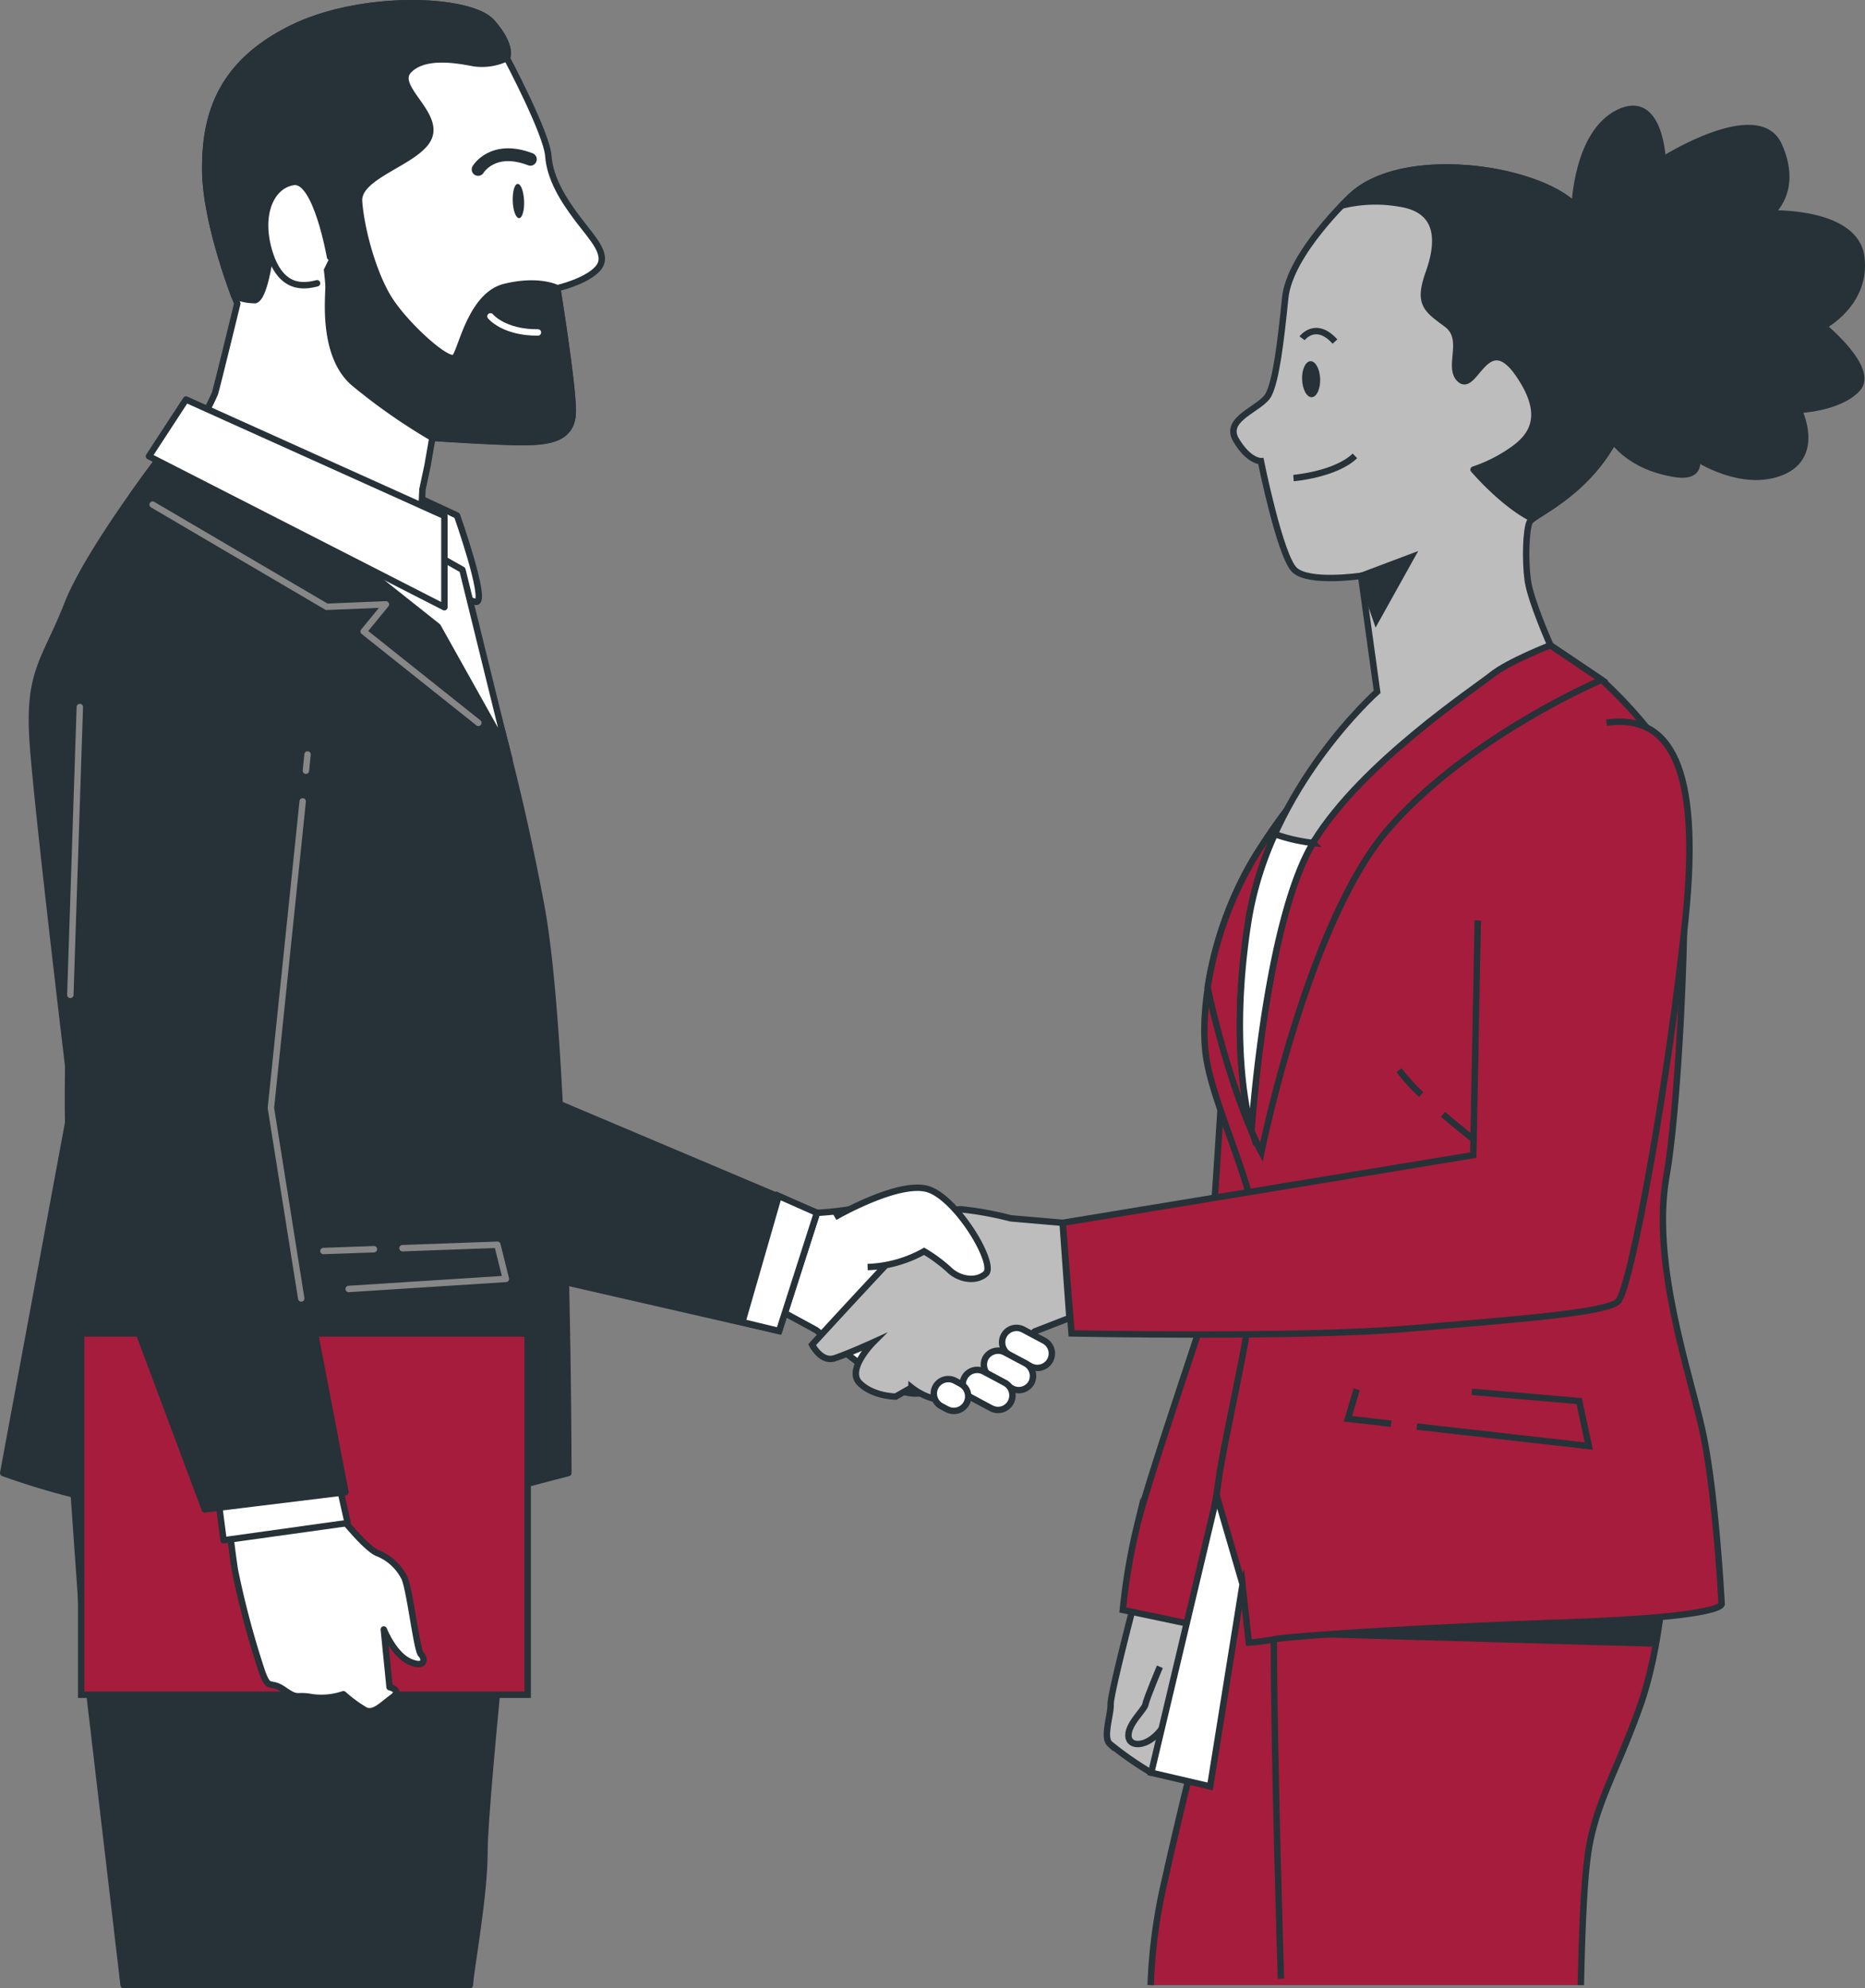 <?xml version="1.0" encoding="UTF-8" standalone="no"?>
<svg
   viewBox="0 0 290.875 310.124"
   version="1.1"
   id="svg109"
   sodipodi:docname="Partnership-bro.svg"
   width="290.875"
   height="310.124"
   inkscape:version="1.1 (c68e22c387, 2021-05-23)"
   xmlns:inkscape="http://www.inkscape.org/namespaces/inkscape"
   xmlns:sodipodi="http://sodipodi.sourceforge.net/DTD/sodipodi-0.dtd"
   xmlns="http://www.w3.org/2000/svg"
   xmlns:svg="http://www.w3.org/2000/svg">
  <rect x="0" y="0" width="290.875" height="310.124" fill="#808080" stroke="none"/>
  <defs
     id="defs113" />
  <sodipodi:namedview
     id="namedview111"
     pagecolor="#ffffff"
     bordercolor="#666666"
     borderopacity="1.0"
     inkscape:pageshadow="2"
     inkscape:pageopacity="0.0"
     inkscape:pagecheckerboard="0"
     showgrid="false"
     inkscape:zoom="1.244"
     inkscape:cx="145.90032"
     inkscape:cy="102.89389"
     inkscape:window-width="1368"
     inkscape:window-height="850"
     inkscape:window-x="-6"
     inkscape:window-y="-6"
     inkscape:window-maximized="1"
     inkscape:current-layer="svg109" />
  <g
     id="freepik--Characters--inject-6"
     transform="translate(-103.72,-147.506)">
    <path
       d="m 349.33,179.57 c 0,0 0.31,-11.29 6.82,-14.49 6.51,-3.2 6.88,7.37 6.88,7.37 0,0 14.89,-9.46 18.12,-2.29 3.23,7.17 -1.28,10.64 -1.28,10.64 0,0 13.22,-0.46 14.14,6.79 0.92,7.25 -5.91,10.8 -5.91,10.8 0,0 8.17,6.67 5.3,9.75 -2.87,3.08 -9.15,3.3 -9.15,3.3 0,0 3.56,7.15 -2.65,9.69 -6.21,2.54 -13.31,-2.19 -13.31,-2.19 0,0 1.1,3.28 -3.56,2.45 -4.66,-0.83 -9.37,-3 -12.26,-9.84 -2.89,-6.84 -6.62,-26.21 -3.14,-31.98 z"
       style="fill:#263238;stroke:#263238;stroke-linecap:round;stroke-linejoin:round"
       id="path2" />
    <path
       d="m 280.59,397.62 c 0,0 -3.71,14.16 -3.65,15.73 0.06,1.57 -1.23,5.13 -0.14,6.14 a 52.33,52.33 0 0 0 6.47,4.51 4.89,4.89 0 0 0 2.6,-0.79 2.44,2.44 0 0 0 0.81,-1.78 c 0,-0.53 -1.49,-2.75 -1.69,-3.27 -0.2,-0.52 2.73,-7.29 3.84,-10.66 a 60,60 0 0 0 1.78,-9.18 z"
       style="fill:#bdbdbd;stroke:#263238;stroke-miterlimit:10"
       id="path4" />
    <path
       d="m 284.62,407.48 c 0,0 -2.11,5 -2.25,5.86 -0.14,0.86 -3,3.26 -2.62,5.18 0.38,1.92 4.6,1.41 6.68,-4.27"
       style="fill:#bdbdbd;stroke:#263238;stroke-miterlimit:10"
       id="path6" />
    <path
       d="m 294.07,320.7 c 0,0 -1.77,28.88 -2.44,31.43 -0.67,2.55 -8.71,25.84 -10.48,33 a 97.16,97.16 0 0 0 -2.31,13.48 l 10.79,2.27 6.06,-26.62 c 0,0 7.92,-24.26 6.31,-35.63 a 34,34 0 0 0 -7.93,-17.93 z"
       style="fill:#a61c3c;stroke:#263238;stroke-miterlimit:10"
       id="path8" />
    <path
       d="m 350.28,457.13 c 0.13,-6.28 0.39,-14.75 1,-19.6 1,-8.38 4.58,-13.56 8.26,-24 3.68,-10.44 4,-24.16 4,-24.16 l -65.9,2.3 c 0,0 -7.64,28.33 -12.27,49.17 a 84.59,84.59 0 0 0 -2.19,16.29"
       style="fill:#a61c3c;stroke:#263238;stroke-miterlimit:10"
       id="path10" />
    <polygon
       points="362.26,399.59 306.27,402.29 361.1,403.83 "
       style="fill:#263238;stroke:#263238;stroke-linecap:round;stroke-linejoin:round"
       id="polygon12" />
    <path
       d="m 303.5,456.13 c 0,0 -1.08,-34.29 -1.11,-52.9"
       style="fill:#ffffff;stroke:#263238;stroke-miterlimit:10"
       id="path14" />
    <path
       d="m 345.53,248.16 8,5.38 c 0,0 9.47,8.46 11.8,15.46 2.33,7 0.64,48.57 -1.71,62 -2.35,13.43 3.52,30.16 5.61,39.6 2.09,9.44 3,27 3,27 0,0 1.48,2.06 -24.2,2.95 -25.68,0.89 -43.59,2.23 -45.69,2.65 a 25.69,25.69 0 0 1 -3.85,0.49 l -1,-9.12 -2.49,7.51 -5.33,-1.22 c 0,0 3.31,-16.32 4.14,-22.68 0.83,-6.36 6.07,-28 6.14,-36.14 0.07,-8.14 -6.73,-21.24 -8.06,-29.3 -1.33,-8.06 1.35,-21.88 8,-32.32 6.65,-10.44 11.11,-14.48 24.11,-25.14 13,-10.66 21.53,-7.12 21.53,-7.12 z"
       style="fill:#a61c3c;stroke:#263238;stroke-miterlimit:10"
       id="path16" />
    <polyline
       points="324.69 370.01 351.52 373.05 350.01 366.03 333.27 364.59"
       style="fill:none;stroke:#263238;stroke-miterlimit:10"
       id="polyline18" />
    <polyline
       points="315.31 364.2 313.95 368.8 320.68 369.56"
       style="fill:none;stroke:#263238;stroke-miterlimit:10"
       id="polyline20" />
    <path
       d="m 325.38,318.23 a 29.81,29.81 0 0 1 -3.46,-3.81"
       style="fill:none;stroke:#263238;stroke-miterlimit:10"
       id="path22" />
    <path
       d="m 334.71,326.11 c 0,0 -2.83,-2.14 -5.93,-4.8"
       style="fill:none;stroke:#263238;stroke-miterlimit:10"
       id="path24" />
    <path
       d="m 345.53,248.16 c 0,0 -8.53,-3.55 -21.53,7.12 -13,10.67 -17.45,14.72 -24.13,25.14 a 56.45,56.45 0 0 0 -7.8,21.11 c 0.16,0.78 0.33,1.57 0.52,2.38 3.72,15.72 7.86,23.32 7.86,23.32 0,0 7.2,-35.82 19.73,-50.34 12.53,-14.52 33.34,-23.35 33.34,-23.35 z"
       style="fill:#a61c3c;stroke:#263238;stroke-miterlimit:10"
       id="path26" />
    <path
       d="m 314.26,178.29 c 0,0 -9.39,8.77 -10.09,15.68 -0.7,6.91 -1.43,12.87 -2.6,15.1 -1.17,2.23 -7.07,3.69 -5.07,7.06 2,3.37 3.87,3.3 3.87,3.3 0,0 3,14.91 5.28,17 2.28,2.09 10.35,0.89 10.35,0.89 l 2.5,18.08 c 0,0 -16.79,14.89 -20.06,35.64 -3.27,20.75 0.47,32.59 0.47,32.59 0,0 2.19,-32.69 9.75,-44.93 7.56,-12.24 25.12,-23.83 27.71,-25.92 2.59,-2.09 9.16,-4.64 9.16,-4.64 0,0 -3.12,-7 -3.54,-10.16 -0.42,-3.16 -0.28,-7.81 0.31,-9.08 0.59,-1.27 11.08,-5.08 15,-17.1 3.92,-12.02 -1.85,-26.21 -8,-32.25 -6.15,-6.04 -27.18,-9.04 -35.04,-1.26 z"
       style="fill:#bdbdbd;stroke:#263238;stroke-miterlimit:10"
       id="path28" />
    <path
       d="m 357.34,211.82 c 4,-12 -1.85,-26.21 -8,-32.25 -6.15,-6.04 -27.21,-9.06 -35.07,-1.28 0,0 -0.5,0.47 -1.28,1.28 a 21.69,21.69 0 0 1 9.13,-0.3 c 6.29,1 6.15,6 4.44,10.79 -1.71,4.79 -0.42,5.64 2.79,8 3.21,2.36 -0.08,6.89 2.18,8.69 2.26,1.8 4.1,-8 9,-0.94 4.9,7.06 1.61,10.26 -1.45,12.24 a 22.93,22.93 0 0 1 -5.53,2.7 c 0,0 4.63,5.43 9.2,7.67 2.19,-1.63 11.03,-5.8 14.59,-16.6 z"
       style="fill:#263238;stroke:#263238;stroke-linecap:round;stroke-linejoin:round"
       id="path30" />
    <path
       d="m 305.46,222.07 c 0,0 6.55,-0.54 9.58,-3.46"
       style="fill:none;stroke:#263238;stroke-miterlimit:10"
       id="path32" />
    <path
       d="m 309.62,206.6 c 0.05,1.55 -0.54,2.83 -1.31,2.86 -0.77,0.03 -1.45,-1.21 -1.51,-2.76 -0.06,-1.55 0.54,-2.83 1.31,-2.86 0.77,-0.03 1.45,1.21 1.51,2.76 z"
       style="fill:#263238"
       id="path34" />
    <path
       d="m 306.8,200.27 c 0,0 2.11,-2.84 5.13,0.51"
       style="fill:none;stroke:#263238;stroke-miterlimit:10"
       id="path36" />
    <polygon
       points="318.37,244.17 316,237.34 323.81,234.4 "
       style="fill:#263238;stroke:#263238;stroke-miterlimit:10"
       id="polygon38" />
    <polygon
       points="292.46,426.14 297.52,394.6 293.51,380.87 283.27,424 "
       style="fill:#ffffff;stroke:#263238;stroke-miterlimit:10"
       id="polygon40" />
    <path
       d="m 302.56,277.61 a 52.88,52.88 0 0 0 -4.12,13.45 c -3.27,20.74 0.47,32.59 0.47,32.59 0,0 2.17,-32.25 9.6,-44.67 a 26.86,26.86 0 0 1 -5.95,-1.37 z"
       style="fill:#ffffff;stroke:#263238;stroke-miterlimit:10"
       id="path42" />
    <path
       d="m 334.2,291.07 -0.7,36.6 -64.05,10.56 1.4,17.25 c 0,0 35.55,0.7 52.09,-0.71 16.54,-1.41 31,-2.46 33.08,-4.22 2.08,-1.76 8.11,-35.78 10.57,-59.71 2.46,-23.93 -2.46,-32 -12.31,-30.62"
       style="fill:#a61c3c;stroke:#263238;stroke-miterlimit:10"
       id="path44" />
    <path
       d="m 231.13,336.68 -5.13,15.56 5,2.72 c 0,0 6.35,4.92 9.83,7.58 3.48,2.66 6.15,2.66 8,1.84 1.85,-0.82 10.24,-12.7 11.26,-14.95 1.02,-2.25 -3.89,-9 -8.8,-11.88 -4.91,-2.88 -9,-2.86 -11.88,-2 a 53.18,53.18 0 0 1 -8.28,1.13 z"
       style="fill:#ffffff;stroke:#263238;stroke-miterlimit:10"
       id="path46" />
    <path
       d="m 269.45,338.23 -8.1,-0.7 a 52.5,52.5 0 0 0 -7.74,-1.41 c -2.11,0 -4.93,2.11 -6.34,3.17 -1.41,1.06 -16.89,17.95 -16.89,17.95 0,0 1.41,2.81 3.52,2.11 2.11,-0.7 6,-2.47 6,-2.47 0,0 -4.22,4.23 -2.11,6.34 2.11,2.11 5.63,2.11 5.63,2.11 l 2.47,-1.41 a 9.73,9.73 0 0 0 3.51,1.76 c 1.76,0.35 4.58,-0.35 7,-1.76 2.42,-1.41 8.71,-8.75 8.71,-8.75 l 5.4,-2.09 z"
       style="fill:#bdbdbd;stroke:#263238;stroke-miterlimit:10"
       id="path48" />
    <path
       d="m 233.92,337.35 c 0,0 10.24,-5.94 14.74,-4.3 4.5,1.64 10.45,11.67 8.81,13.11 -1.64,1.44 -4.3,0.81 -5.73,-0.62 a 23.85,23.85 0 0 0 -3.89,-2.87 19.28,19.28 0 0 1 -8.81,2.46"
       style="fill:#ffffff;stroke:#263238;stroke-miterlimit:10"
       id="path50" />
    <path
       d="m 264.46,360.6 -3.25,-1.74 a 2.25,2.25 0 0 1 -0.93,-3.05 v 0 a 2.25,2.25 0 0 1 3.05,-0.92 l 3.25,1.73 a 2.26,2.26 0 0 1 0.93,3.05 v 0 a 2.26,2.26 0 0 1 -3.05,0.93 z"
       style="fill:#ffffff;stroke:#263238;stroke-miterlimit:10"
       id="path52" />
    <path
       d="m 261.59,364.08 -3.25,-1.74 a 2.26,2.26 0 0 1 -0.93,-3 v 0 a 2.26,2.26 0 0 1 3,-0.92 l 3.25,1.73 a 2.25,2.25 0 0 1 0.93,3 v 0 a 2.25,2.25 0 0 1 -3,0.93 z"
       style="fill:#ffffff;stroke:#263238;stroke-miterlimit:10"
       id="path54" />
    <path
       d="m 258.31,367.15 -3.25,-1.74 a 2.24,2.24 0 0 1 -0.92,-3.05 v 0 a 2.25,2.25 0 0 1 3.05,-0.92 l 3.25,1.74 a 2.25,2.25 0 0 1 0.92,3.05 v 0 a 2.25,2.25 0 0 1 -3.05,0.92 z"
       style="fill:#ffffff;stroke:#263238;stroke-miterlimit:10"
       id="path56" />
    <path
       d="m 251.41,367.3 -0.85,-0.45 a 2.25,2.25 0 0 1 -0.93,-3.05 v 0 a 2.26,2.26 0 0 1 3.05,-0.93 l 0.85,0.46 a 2.25,2.25 0 0 1 0.93,3.05 v 0 a 2.25,2.25 0 0 1 -3.05,0.92 z"
       style="fill:#ffffff;stroke:#263238;stroke-miterlimit:10"
       id="path58" />
    <polygon
       points="189.74,346.98 225.23,355.11 231.13,336.68 188.15,318.51 "
       style="fill:#263238;stroke:#263238;stroke-linecap:round;stroke-linejoin:round"
       id="polygon60" />
    <polygon
       points="225.12,334.02 225,334.63 219.5,353.72 225.23,355.11 231.13,336.68 "
       style="fill:#ffffff;stroke:#263238;stroke-miterlimit:10"
       id="polygon62" />
    <path
       d="m 164,222.8 11,5.11 c 0,0 4.62,13.09 3.08,13.47 -1.54,0.38 -13.09,-8.85 -13.09,-8.85 z"
       style="fill:#ffffff;stroke:#263238;stroke-linecap:round;stroke-linejoin:round"
       id="path64" />
    <path
       d="m 170.39,220.18 0.77,-4.41 c 0,0 10.2,0.7 14.28,0.67 4.08,-0.03 7.64,-0.55 7.61,-4.88 -0.03,-4.33 -2.41,-19.1 -2.41,-19.1 0,0 4.58,-1.05 6.35,-3.1 1.77,-2.05 -0.79,-4.58 -3.1,-7.63 -2.31,-3.05 -4.38,-6.34 -4.65,-9.91 -0.27,-3.57 -6.47,-15.25 -6.47,-15.25 0,0 1,-1.79 -2.33,-5.59 -3.33,-3.8 -20.41,-4.46 -31.34,1 -10.93,5.46 -13.42,13.34 -13.37,22 0.05,8.66 5,20.87 5,20.87 0,0 -3.23,13.27 -3.48,14 -0.25,0.73 -3.15,6.42 -3.15,6.42 0,0 13.67,9.53 18.66,13.81 4.99,4.28 16.26,11.6 16.33,7.64 0.07,-3.96 0.52,-12.9 0.52,-12.9 z"
       style="fill:#ffffff;stroke:#263238;stroke-linecap:round;stroke-linejoin:round"
       id="path66" />
    <path
       d="m 185.46,178.82 c 0.06,1.48 -0.28,2.69 -0.77,2.71 -0.49,0.02 -0.95,-1.15 -1,-2.63 -0.05,-1.48 0.27,-2.69 0.77,-2.71 0.5,-0.02 0.93,1.15 1,2.63 z"
       style="fill:#263238"
       id="path68" />
    <path
       d="m 178.29,173.93 c 0,0 2.27,-3.84 8.15,-1.58"
       style="fill:none;stroke:#263238;stroke-width:2px;stroke-linecap:round;stroke-linejoin:round"
       id="path70" />
    <path
       d="m 193.05,211.56 c 0,-4.34 -2.41,-19.1 -2.41,-19.1 0,0 -2.81,-1.51 -8.16,-0.21 -5.35,1.3 -6.81,10 -7.83,11 -1.02,1 -7.67,-5 -10.25,-9.11 -2.58,-4.11 -4.4,-11.14 -4.68,-15.25 -0.28,-4.11 9.39,-6.18 10.9,-10 1.51,-3.82 -5.62,-7.89 -3.13,-10.44 2.49,-2.55 7.64,-1.57 10.19,-1.08 a 9,9 0 0 0 5.09,-0.8 c 0,0 1,-1.79 -2.33,-5.59 -3.33,-3.8 -20.41,-4.46 -31.34,1 -10.93,5.46 -13.42,13.34 -13.37,22 0.05,7 3.29,16.36 4.51,19.66 a 8.28,8.28 0 0 0 3.27,0.68 c 1,-0.26 1.76,-3.32 2.25,-6.39 0.49,-3.07 7.86,-6.67 7.86,-6.67 0,0 1.33,9.17 1.34,10.95 0.01,1.78 -1,10.71 3.92,15 a 91.76,91.76 0 0 0 12.28,8.59 c 0,0 10.2,0.7 14.28,0.67 4.08,-0.03 7.64,-0.58 7.61,-4.91 z"
       style="fill:#263238;stroke:#263238;stroke-linecap:round;stroke-linejoin:round"
       id="path72" />
    <path
       d="m 155.19,187.58 c 0,0 -2.12,-12.22 -5.68,-11.69 -3.56,0.53 -5.58,5.13 -3.76,11 1.82,5.87 5.39,5.32 7.42,4.8"
       style="fill:#ffffff;stroke:#263238;stroke-linecap:round;stroke-linejoin:round"
       id="path74" />
    <path
       d="m 180.22,196.85 c 0,0 2.05,2.54 7.4,2.51"
       style="fill:none;stroke:#ffffff;stroke-linecap:round;stroke-linejoin:round"
       id="path76" />
    <path
       d="m 123,457.13 h 54 c 0.18,-2.84 2.28,-13.76 2.28,-20.92 0,-8.27 5.69,-61.62 5.69,-61.62 l -70.23,-0.92 2.3,32.65 z"
       style="fill:#263238;stroke:#263238;stroke-linecap:round;stroke-linejoin:round"
       id="path78" />
    <path
       d="m 130,217.13 c 0,0 -12.31,15.79 -15.78,24.64 -3.47,8.85 -6.16,10.39 -5.39,21.55 0.77,11.16 6.17,55.81 6.17,55.81 l -10.78,58.13 a 118.11,118.11 0 0 0 39.65,6.92 c 22.32,0 32,-1.92 33.49,-2.69 1.49,-0.77 15,-4.23 15,-4.23 0,0 0,-65.82 -4.24,-88.53 -4.24,-22.71 -9.62,-40 -11.54,-44.27 -1.92,-4.27 -8.09,-18.09 -8.09,-18.09 z"
       style="fill:#263238;stroke:#263238;stroke-linecap:round;stroke-linejoin:round"
       id="path80" />
    <path
       d="m 176.61,244.46 c -1.93,-4.23 -8.09,-18.09 -8.09,-18.09 L 130,217.13 c 0,0 -2.6,3.34 -5.75,7.81 8.39,4.87 29.16,16.91 30.39,17.21 1.54,0.39 9.24,-0.38 9.24,-0.38 l -3.44,4.23 c 0,0 9.24,7.32 12.32,10.39 1.62,1.62 6.32,5.9 10.42,9.6 -2.79,-11.06 -5.37,-18.87 -6.57,-21.53 z"
       style="fill:#263238;stroke:#263238;stroke-linecap:round;stroke-linejoin:round"
       id="path82" />
    <polygon
       points="182.76,264.48 175.84,236.38 161.6,228.3 158.9,234.84 171.99,245.23 "
       style="fill:#ffffff;stroke:#263238;stroke-linecap:round;stroke-linejoin:round"
       id="polygon84" />
    <polygon
       points="173.03,242.22 126.95,218.67 132.73,209.82 173.03,227.98 "
       style="fill:#ffffff;stroke:#263238;stroke-linecap:round;stroke-linejoin:round"
       id="polygon86" />
    <rect
       x="116.38"
       y="355.49"
       width="69.64"
       height="56.35"
       style="fill:#a61c3c;stroke:#263238;stroke-miterlimit:10"
       id="rect88" />
    <path
       d="m 155.47,382.35 c 0,0 5.18,6.75 7.21,7.43 a 8,8 0 0 1 4,3.6 c 0.9,1.35 2,11.48 2.7,12.16 0.7,0.68 0.68,2.25 -1.8,1.12 -2.48,-1.13 -4,-5 -4,-5 l 0.9,9 c 0,0 2,0.45 0.45,1.58 -1.55,1.13 -2.93,2.7 -4.28,2 a 21.52,21.52 0 0 1 -3.37,-2.48 10.82,10.82 0 0 1 -5,0.45 c -2.47,-0.45 -2,0.45 -4.27,-1.13 -2.27,-1.58 -2.26,0.23 -3.38,-2.7 a 138.46,138.46 0 0 1 -4.28,-16 c -0.45,-2.93 -0.9,-7 -0.9,-7 z"
       style="fill:#ffffff;stroke:#263238;stroke-linecap:round;stroke-linejoin:round"
       id="path90" />
    <polygon
       points="138.59,387.75 137.69,380.77 156.38,378.07 157.95,385.05 "
       style="fill:#ffffff;stroke:#263238;stroke-linecap:round;stroke-linejoin:round"
       id="polygon92" />
    <path
       d="m 131.57,231 c 0,0 -13.47,4.23 -13.85,10.39 -0.38,6.16 -4.85,80.87 -2.92,85.87 1.93,5 20.86,55.67 20.86,55.67 l 21.94,-2.69 c 0,0 -11.24,-58.76 -11.6,-59.92 -0.36,-1.16 7.54,-66.62 7.54,-66.62"
       style="fill:#263238;stroke:#263238;stroke-linecap:round;stroke-linejoin:round"
       id="path94" />
    <polyline
       points="150.93 272.5 145.97 320.32 150.7 350.03"
       style="fill:none;stroke:#878787;stroke-linecap:round;stroke-linejoin:round"
       id="polyline96" />
    <line
       x1="151.69"
       y1="265.18"
       x2="151.43"
       y2="267.72"
       style="fill:none;stroke:#878787;stroke-linecap:round;stroke-linejoin:round"
       id="line98" />
    <line
       x1="116.17"
       y1="257.78"
       x2="114.69"
       y2="302.68"
       style="fill:none;stroke:#878787;stroke-linecap:round;stroke-linejoin:round"
       id="line100" />
    <polyline
       points="166.49 342.19 181.29 341.65 182.62 346.98 158.1 348.55"
       style="fill:none;stroke:#878787;stroke-linecap:round;stroke-linejoin:round"
       id="polyline102" />
    <line
       x1="154.16"
       y1="342.63"
       x2="162.04"
       y2="342.35"
       style="fill:none;stroke:#878787;stroke-linecap:round;stroke-linejoin:round"
       id="line104" />
    <polyline
       points="127.52 226.21 154.67 242.15 163.91 241.77 160.44 246 178.33 260.25"
       style="fill:none;stroke:#878787;stroke-linecap:round;stroke-linejoin:round"
       id="polyline106" />
  </g>
</svg>

